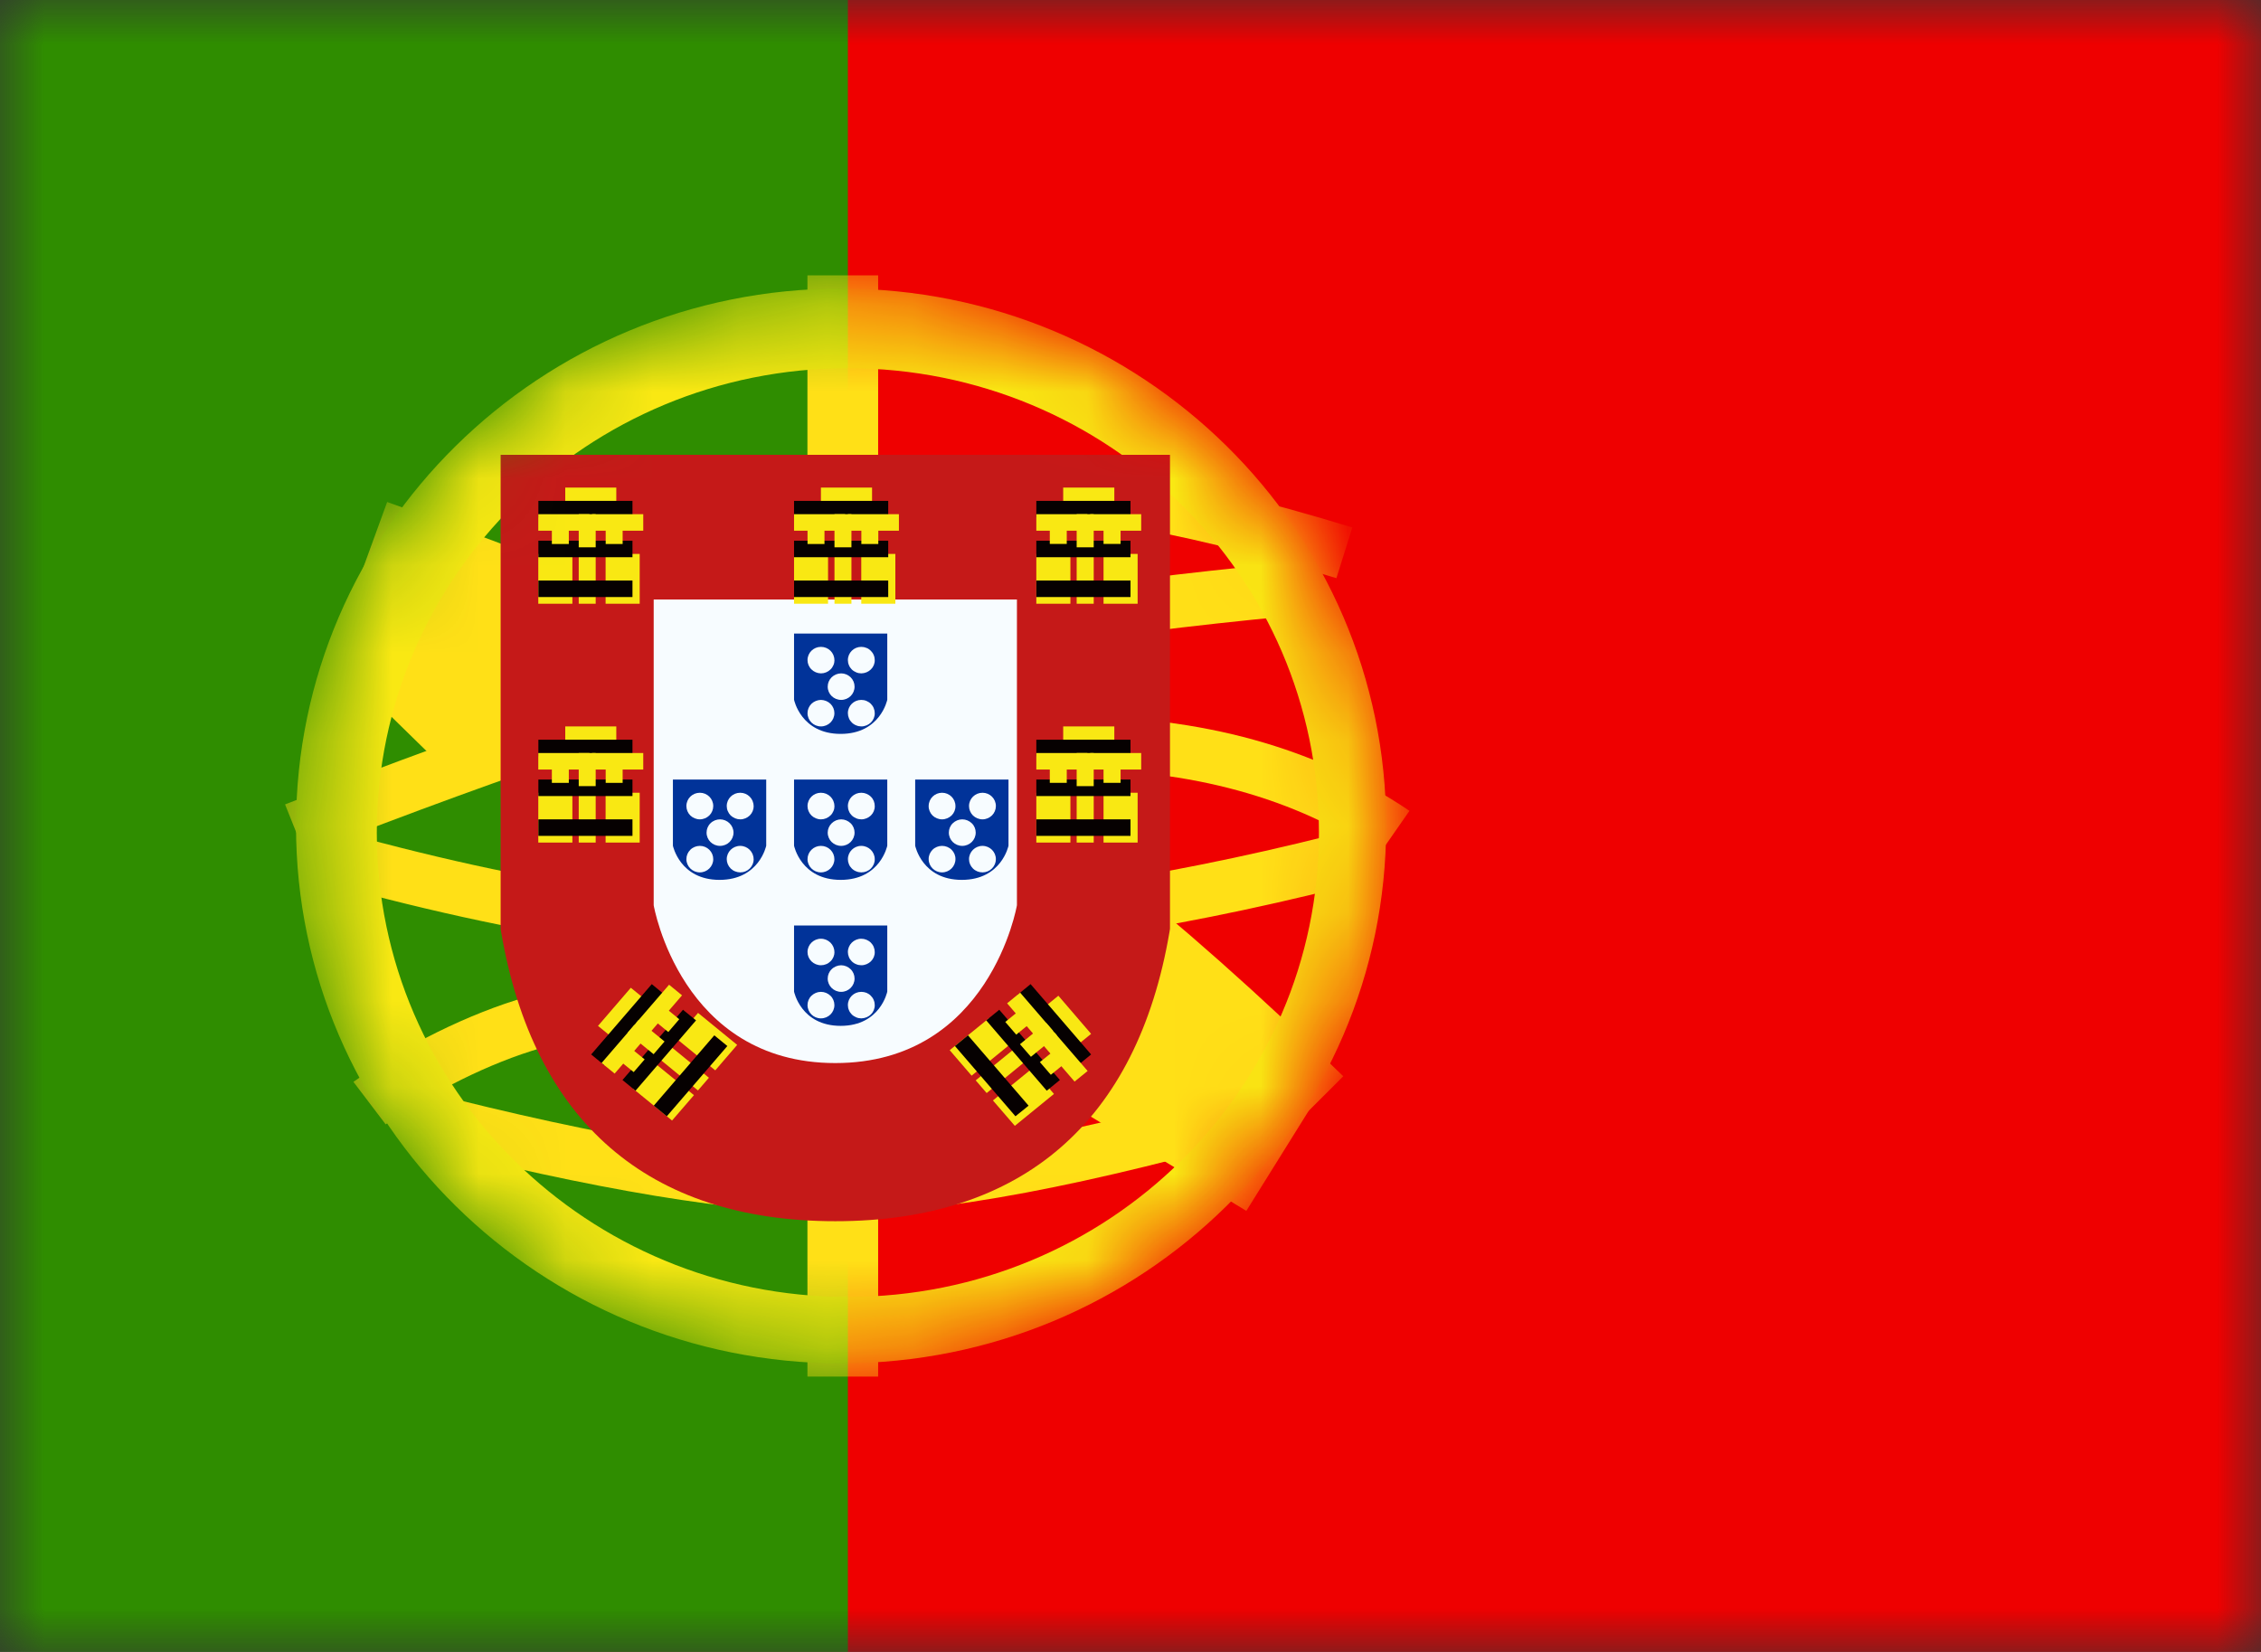 <svg width="26" height="19" viewBox="0 0 26 19" fill="none" xmlns="http://www.w3.org/2000/svg">
<rect x="0" y="0" width="26" height="19" fill="#333333" stroke="none"/>
<mask id="mask0_158_270" style="mask-type:alpha" maskUnits="userSpaceOnUse" x="0" y="0" width="26" height="19">
<path d="M0 0H26V19H0V0Z" fill="white"/>
</mask>
<g mask="url(#mask0_158_270)">
<path fill-rule="evenodd" clip-rule="evenodd" d="M6.5 0H26V19H6.5V0Z" fill="#EF0000"/>
<path fill-rule="evenodd" clip-rule="evenodd" d="M0 0H9.75V19H0V0Z" fill="#2F8D00"/>
<mask id="mask1_158_270" style="mask-type:alpha" maskUnits="userSpaceOnUse" x="3" y="3" width="13" height="13">
<path fill-rule="evenodd" clip-rule="evenodd" d="M9.673 15.681C6.212 15.681 3.404 12.914 3.404 9.5C3.404 6.086 6.211 3.319 9.673 3.319C13.134 3.319 15.94 6.086 15.94 9.5C15.94 12.914 13.134 15.681 9.673 15.681Z" fill="white"/>
</mask>
<g mask="url(#mask1_158_270)">
<path fill-rule="evenodd" clip-rule="evenodd" d="M9.285 3.167H10.098V5.303H9.285V3.167ZM9.285 13.849H10.098V15.833H9.285V13.849Z" fill="#FFE017"/>
<path d="M3.505 9.82L3.278 9.252C5.785 8.277 7.678 7.647 8.961 7.365C10.845 6.948 12.915 6.641 15.17 6.441L15.226 7.049C12.996 7.247 10.953 7.55 9.097 7.96C7.851 8.235 5.985 8.855 3.507 9.82H3.505Z" fill="#FFE017"/>
<path d="M15.551 6.067L15.368 6.65C13.473 6.067 11.93 5.816 10.744 5.894L10.703 5.285C11.976 5.202 13.591 5.464 15.552 6.067H15.551ZM16.208 9.326L15.858 9.829C14.891 9.175 13.701 8.848 12.279 8.848V8.237C13.821 8.237 15.133 8.599 16.208 9.326V9.326Z" fill="#FFE017"/>
<path d="M15.683 9.508L15.843 10.098C13.761 10.648 11.806 10.959 9.978 11.033C8.138 11.107 5.993 10.794 3.542 10.096L3.713 9.51C6.105 10.19 8.186 10.494 9.953 10.423C11.732 10.352 13.643 10.047 15.683 9.509V9.508Z" fill="#FFE017"/>
<path d="M15.447 12.379L14.468 13.356C12.609 11.546 10.972 10.251 9.567 9.474C8.139 8.682 6.276 7.879 3.981 7.067L4.452 5.774C6.814 6.61 8.745 7.443 10.249 8.276C11.776 9.122 13.506 10.489 15.447 12.379V12.379ZM4.435 12.932L4.064 12.443C4.371 12.229 4.693 12.038 5.029 11.871C5.72 11.531 6.413 11.317 7.074 11.297L7.171 11.296V11.906C7.145 11.906 7.119 11.906 7.093 11.908C6.536 11.923 5.924 12.112 5.307 12.417C5.004 12.568 4.712 12.74 4.435 12.932V12.932Z" fill="#FFE017"/>
<path d="M4.722 13.144L4.878 12.553C6.942 13.083 8.533 13.347 9.644 13.347C10.75 13.347 12.396 13.035 14.573 12.41L14.746 12.996C12.518 13.636 10.822 13.957 9.644 13.957C8.47 13.957 6.832 13.686 4.722 13.144V13.144ZM3.918 7.674L4.899 6.699L6.336 8.104L5.355 9.079L3.919 7.674H3.918Z" fill="#FFE017"/>
<path d="M12.054 12.546L12.784 11.376L15.061 12.757L14.332 13.927L12.054 12.546V12.546Z" fill="#FFE017"/>
<path fill-rule="evenodd" clip-rule="evenodd" d="M3.404 9.5C3.404 12.914 6.211 15.681 9.673 15.681C13.134 15.681 15.94 12.914 15.94 9.5C15.94 6.086 13.134 3.319 9.673 3.319C6.212 3.319 3.404 6.086 3.404 9.5ZM15.167 9.576C15.167 12.527 12.742 14.917 9.75 14.917C6.758 14.917 4.333 12.527 4.333 9.576C4.333 6.626 6.758 4.235 9.75 4.235C12.742 4.235 15.167 6.627 15.167 9.577V9.576Z" fill="#F9E813"/>
<path d="M6.221 5.688V10.645C6.556 12.607 7.684 13.587 9.605 13.587C11.527 13.587 12.655 12.607 12.989 10.645V5.689H6.221V5.688Z" fill="white"/>
<path d="M5.757 5.231H13.454V10.683L13.448 10.721C13.076 12.899 11.758 14.046 9.605 14.046C7.453 14.046 6.135 12.899 5.763 10.721L5.757 10.683V5.231V5.231Z" fill="#C51918"/>
<path d="M7.517 6.895H11.694V10.412C11.694 10.412 11.384 12.227 9.605 12.227C7.828 12.227 7.517 10.412 7.517 10.412V6.895V6.895Z" fill="#F7FCFF"/>
<path fill-rule="evenodd" clip-rule="evenodd" d="M6.5 5.608H7.087V5.99H6.5V5.608Z" fill="#F9E813"/>
<path fill-rule="evenodd" clip-rule="evenodd" d="M6.19 5.761H7.273V5.952H6.191V5.762L6.19 5.761Z" fill="#060101"/>
<path fill-rule="evenodd" clip-rule="evenodd" d="M6.19 5.914H6.778V6.104H6.19V5.914V5.914ZM6.81 5.914H7.397V6.104H6.809V5.914H6.81ZM6.19 6.371H6.582V6.944H6.19V6.371V6.371ZM6.964 6.371H7.356V6.944H6.964V6.371ZM6.654 6.371H6.85V6.944H6.655V6.371H6.654Z" fill="#F9E813"/>
<path fill-rule="evenodd" clip-rule="evenodd" d="M6.19 6.219H7.273V6.409H6.191V6.219L6.19 6.219ZM6.19 6.677H7.273V6.867H6.191V6.677H6.19Z" fill="#060101"/>
<path fill-rule="evenodd" clip-rule="evenodd" d="M6.346 6.067H6.541V6.257H6.346V6.067V6.067ZM6.964 6.067H7.16V6.257H6.965V6.067H6.964ZM6.654 5.914H6.85V6.295H6.655V5.914H6.654ZM9.44 5.608H10.028V5.99H9.44V5.608Z" fill="#F9E813"/>
<path fill-rule="evenodd" clip-rule="evenodd" d="M9.131 5.761H10.214V5.952H9.131V5.762V5.761Z" fill="#060101"/>
<path fill-rule="evenodd" clip-rule="evenodd" d="M9.131 5.914H9.718V6.104H9.131V5.914ZM9.75 5.914H10.337V6.104H9.75V5.914ZM9.131 6.371H9.522V6.944H9.131V6.371ZM9.904 6.371H10.296V6.944H9.904V6.371ZM9.596 6.371H9.791V6.944H9.596V6.371Z" fill="#F9E813"/>
<path fill-rule="evenodd" clip-rule="evenodd" d="M9.131 6.219H10.214V6.409H9.131V6.219V6.219ZM9.131 6.677H10.214V6.867H9.131V6.677Z" fill="#060101"/>
<path fill-rule="evenodd" clip-rule="evenodd" d="M9.285 6.067H9.481V6.257H9.286V6.067H9.285ZM9.904 6.067H10.1V6.257H9.905V6.067H9.904ZM9.596 5.914H9.791V6.295H9.596V5.914V5.914ZM12.226 5.608H12.814V5.99H12.226V5.608Z" fill="#F9E813"/>
<path fill-rule="evenodd" clip-rule="evenodd" d="M11.917 5.761H13V5.952H11.917V5.762V5.761Z" fill="#060101"/>
<path fill-rule="evenodd" clip-rule="evenodd" d="M11.917 5.914H12.504V6.104H11.917V5.914ZM12.536 5.914H13.123V6.104H12.536V5.914ZM11.917 6.371H12.309V6.944H11.917V6.371ZM12.69 6.371H13.082V6.944H12.69V6.371ZM12.381 6.371H12.577V6.944H12.381V6.371Z" fill="#F9E813"/>
<path fill-rule="evenodd" clip-rule="evenodd" d="M11.917 6.219H13V6.409H11.917V6.219V6.219ZM11.917 6.677H13V6.867H11.917V6.677Z" fill="#060101"/>
<path fill-rule="evenodd" clip-rule="evenodd" d="M12.071 6.066H12.267V6.256H12.072V6.066H12.071ZM12.69 6.066H12.886V6.256H12.69V6.066ZM12.381 5.914H12.577V6.295H12.381V5.914V5.914ZM12.226 8.355H12.814V8.737H12.226V8.355Z" fill="#F9E813"/>
<path fill-rule="evenodd" clip-rule="evenodd" d="M11.917 8.508H13V8.699H11.917V8.508Z" fill="#060101"/>
<path fill-rule="evenodd" clip-rule="evenodd" d="M11.917 8.661H12.504V8.851H11.917V8.661ZM12.536 8.661H13.123V8.851H12.536V8.661ZM11.917 9.118H12.309V9.691H11.917V9.118ZM12.69 9.118H13.082V9.691H12.69V9.118ZM12.381 9.118H12.577V9.691H12.381V9.118Z" fill="#F9E813"/>
<path fill-rule="evenodd" clip-rule="evenodd" d="M11.917 8.966H13V9.156H11.917V8.966V8.966ZM11.917 9.424H13V9.614H11.917V9.424Z" fill="#060101"/>
<path fill-rule="evenodd" clip-rule="evenodd" d="M12.071 8.814H12.267V9.004H12.072V8.814H12.071ZM12.69 8.814H12.886V9.004H12.69V8.814ZM12.381 8.661H12.577V9.042H12.381V8.661ZM6.5 8.355H7.087V8.737H6.5V8.355Z" fill="#F9E813"/>
<path fill-rule="evenodd" clip-rule="evenodd" d="M6.19 8.508H7.273V8.699H6.191V8.508H6.19Z" fill="#060101"/>
<path fill-rule="evenodd" clip-rule="evenodd" d="M6.19 8.661H6.778V8.851H6.19V8.661V8.661ZM6.81 8.661H7.397V8.851H6.809V8.661H6.81ZM6.19 9.118H6.582V9.691H6.19V9.118V9.118ZM6.964 9.118H7.356V9.691H6.964V9.118ZM6.654 9.118H6.85V9.691H6.655V9.118H6.654Z" fill="#F9E813"/>
<path fill-rule="evenodd" clip-rule="evenodd" d="M6.19 8.966H7.273V9.156H6.191V8.966L6.19 8.966ZM6.19 9.424H7.273V9.614H6.191V9.424H6.19Z" fill="#060101"/>
<path fill-rule="evenodd" clip-rule="evenodd" d="M6.346 8.814H6.541V9.004H6.346V8.814V8.814ZM6.964 8.814H7.16V9.004H6.965V8.814H6.964ZM6.654 8.661H6.85V9.042H6.655V8.661H6.654ZM6.877 11.799L7.254 11.361L7.555 11.606L7.177 12.044L6.876 11.799H6.877Z" fill="#F9E813"/>
<path fill-rule="evenodd" clip-rule="evenodd" d="M6.798 12.128L7.495 11.319L7.644 11.442L6.948 12.251L6.798 12.128Z" fill="#060101"/>
<path fill-rule="evenodd" clip-rule="evenodd" d="M6.918 12.226L7.295 11.788L7.445 11.911L7.068 12.348L6.918 12.226V12.226ZM7.316 11.764L7.694 11.326L7.843 11.448L7.465 11.887L7.316 11.764ZM7.278 12.52L7.529 12.228L7.98 12.596L7.728 12.888L7.278 12.52ZM7.776 11.943L8.027 11.65L8.477 12.018L8.225 12.311L7.775 11.943H7.776ZM7.577 12.174L7.702 12.028L8.152 12.396L8.026 12.542L7.577 12.174V12.174Z" fill="#F9E813"/>
<path fill-rule="evenodd" clip-rule="evenodd" d="M7.158 12.422L7.854 11.614L8.004 11.736L7.308 12.545L7.158 12.422ZM7.518 12.717L8.214 11.908L8.364 12.031L7.668 12.839L7.518 12.717V12.717Z" fill="#060101"/>
<path fill-rule="evenodd" clip-rule="evenodd" d="M7.137 12.209L7.263 12.063L7.413 12.185L7.287 12.331L7.137 12.209V12.209ZM7.535 11.747L7.661 11.6L7.811 11.723L7.685 11.87L7.535 11.747ZM7.216 11.88L7.342 11.733L7.642 11.979L7.516 12.125L7.216 11.88ZM12.17 11.452L12.547 11.891L12.247 12.136L11.87 11.698L12.171 11.452H12.17Z" fill="#F9E813"/>
<path fill-rule="evenodd" clip-rule="evenodd" d="M11.851 11.319L12.547 12.128L12.397 12.251L11.701 11.442L11.851 11.319Z" fill="#060101"/>
<path fill-rule="evenodd" clip-rule="evenodd" d="M11.731 11.417L12.109 11.856L11.958 11.979L11.581 11.54L11.731 11.417V11.417ZM12.129 11.88L12.507 12.318L12.357 12.44L11.979 12.002L12.129 11.88ZM11.371 11.712L11.623 12.005L11.173 12.372L10.921 12.079L11.371 11.712ZM11.868 12.29L12.12 12.582L11.67 12.949L11.418 12.657L11.868 12.29V12.29ZM11.669 12.059L11.795 12.204L11.346 12.572L11.22 12.426L11.669 12.059V12.059Z" fill="#F9E813"/>
<path fill-rule="evenodd" clip-rule="evenodd" d="M11.491 11.614L12.188 12.422L12.037 12.545L11.341 11.736L11.491 11.614ZM11.131 11.908L11.828 12.717L11.677 12.839L10.981 12.031L11.131 11.908Z" fill="#060101"/>
<path fill-rule="evenodd" clip-rule="evenodd" d="M11.711 11.631L11.836 11.778L11.686 11.9L11.56 11.754L11.711 11.631V11.631ZM12.109 12.094L12.235 12.239L12.084 12.362L11.958 12.216L12.109 12.094ZM12.03 11.764L12.155 11.91L11.855 12.155L11.729 12.01L12.03 11.764Z" fill="#F9E813"/>
<path fill-rule="evenodd" clip-rule="evenodd" d="M10.203 7.287H9.131V8.048C9.131 8.048 9.21 8.441 9.667 8.441C10.124 8.441 10.203 8.048 10.203 8.048V7.287ZM9.596 7.592C9.596 7.612 9.592 7.632 9.584 7.65C9.576 7.669 9.565 7.686 9.55 7.7C9.536 7.714 9.519 7.725 9.5 7.733C9.481 7.741 9.461 7.745 9.44 7.745C9.399 7.744 9.36 7.728 9.331 7.699C9.302 7.671 9.286 7.632 9.286 7.592C9.286 7.508 9.355 7.44 9.44 7.44C9.526 7.44 9.595 7.508 9.595 7.592H9.596ZM9.44 8.355C9.526 8.355 9.595 8.287 9.595 8.202C9.595 8.162 9.579 8.124 9.55 8.095C9.521 8.067 9.482 8.051 9.44 8.05C9.399 8.051 9.36 8.067 9.331 8.095C9.302 8.124 9.286 8.162 9.286 8.202C9.286 8.287 9.355 8.355 9.44 8.355ZM10.059 8.202C10.06 8.243 10.044 8.281 10.015 8.31C9.986 8.338 9.946 8.355 9.905 8.355C9.885 8.355 9.864 8.351 9.846 8.343C9.827 8.336 9.809 8.324 9.795 8.31C9.781 8.296 9.769 8.279 9.762 8.261C9.754 8.242 9.75 8.222 9.75 8.202C9.75 8.118 9.819 8.05 9.904 8.05C9.925 8.05 9.945 8.054 9.964 8.062C9.983 8.07 10 8.081 10.014 8.095C10.028 8.109 10.04 8.126 10.047 8.144C10.055 8.163 10.059 8.183 10.059 8.202H10.059ZM9.673 8.05C9.758 8.05 9.827 7.982 9.827 7.898C9.827 7.857 9.811 7.819 9.782 7.79C9.753 7.762 9.714 7.745 9.673 7.745C9.632 7.745 9.592 7.762 9.563 7.79C9.534 7.819 9.518 7.857 9.518 7.898C9.518 7.982 9.587 8.05 9.673 8.05ZM10.059 7.592C10.06 7.632 10.044 7.671 10.015 7.699C9.986 7.728 9.946 7.744 9.905 7.745C9.885 7.745 9.864 7.741 9.846 7.733C9.827 7.725 9.809 7.714 9.795 7.7C9.781 7.686 9.769 7.669 9.762 7.65C9.754 7.632 9.75 7.612 9.75 7.592C9.75 7.508 9.819 7.44 9.904 7.44C9.925 7.44 9.945 7.444 9.964 7.452C9.983 7.459 10 7.471 10.014 7.485C10.028 7.499 10.04 7.516 10.047 7.534C10.055 7.552 10.059 7.572 10.059 7.592H10.059ZM10.203 8.966H9.131V9.727C9.131 9.727 9.21 10.12 9.667 10.12C10.124 10.12 10.203 9.727 10.203 9.727V8.966ZM9.596 9.271C9.596 9.291 9.592 9.311 9.584 9.329C9.576 9.348 9.565 9.365 9.55 9.379C9.536 9.393 9.519 9.404 9.5 9.412C9.481 9.42 9.461 9.424 9.44 9.424C9.399 9.424 9.36 9.407 9.331 9.379C9.302 9.35 9.286 9.311 9.286 9.271C9.286 9.186 9.355 9.118 9.44 9.118C9.526 9.118 9.595 9.186 9.595 9.271H9.596ZM9.44 10.034C9.526 10.034 9.595 9.965 9.595 9.882C9.595 9.841 9.579 9.803 9.55 9.774C9.521 9.745 9.482 9.729 9.44 9.729C9.399 9.729 9.36 9.745 9.331 9.774C9.302 9.803 9.286 9.841 9.286 9.882C9.286 9.965 9.355 10.034 9.44 10.034ZM10.059 9.882C10.06 9.922 10.044 9.96 10.015 9.989C9.986 10.018 9.946 10.034 9.905 10.034C9.885 10.034 9.864 10.03 9.846 10.022C9.827 10.015 9.809 10.003 9.795 9.989C9.781 9.975 9.769 9.958 9.762 9.94C9.754 9.921 9.75 9.901 9.75 9.882C9.75 9.798 9.819 9.729 9.904 9.729C9.99 9.729 10.059 9.798 10.059 9.882H10.059ZM9.673 9.729C9.758 9.729 9.827 9.661 9.827 9.576C9.827 9.536 9.811 9.497 9.782 9.469C9.753 9.441 9.714 9.424 9.673 9.424C9.632 9.424 9.592 9.441 9.564 9.469C9.535 9.497 9.518 9.536 9.518 9.576C9.518 9.661 9.587 9.729 9.673 9.729ZM10.059 9.271C10.06 9.311 10.044 9.35 10.015 9.379C9.986 9.407 9.946 9.424 9.905 9.424C9.885 9.424 9.864 9.42 9.846 9.412C9.827 9.404 9.809 9.393 9.795 9.379C9.781 9.365 9.769 9.348 9.762 9.329C9.754 9.311 9.75 9.291 9.75 9.271C9.75 9.186 9.819 9.118 9.904 9.118C9.925 9.118 9.945 9.122 9.964 9.13C9.983 9.138 10 9.149 10.014 9.163C10.029 9.177 10.04 9.194 10.048 9.213C10.055 9.231 10.059 9.251 10.059 9.271H10.059ZM11.597 8.966H10.524V9.727C10.524 9.727 10.603 10.12 11.06 10.12C11.517 10.12 11.597 9.727 11.597 9.727V8.966ZM10.987 9.271C10.988 9.311 10.972 9.35 10.943 9.379C10.914 9.407 10.874 9.424 10.833 9.424C10.792 9.424 10.752 9.407 10.723 9.379C10.695 9.35 10.678 9.311 10.679 9.271C10.679 9.186 10.748 9.118 10.833 9.118C10.918 9.118 10.987 9.186 10.987 9.271ZM10.833 10.034C10.918 10.034 10.987 9.965 10.987 9.882C10.988 9.841 10.972 9.803 10.943 9.774C10.914 9.745 10.874 9.729 10.833 9.729C10.792 9.729 10.752 9.745 10.723 9.774C10.695 9.803 10.678 9.841 10.679 9.882C10.679 9.965 10.748 10.034 10.833 10.034ZM11.452 9.882C11.452 9.922 11.436 9.96 11.407 9.989C11.378 10.018 11.339 10.034 11.298 10.034C11.257 10.034 11.217 10.018 11.188 9.989C11.159 9.96 11.143 9.922 11.143 9.882C11.143 9.798 11.213 9.729 11.298 9.729C11.383 9.729 11.452 9.798 11.452 9.882ZM11.065 9.729C11.151 9.729 11.22 9.661 11.22 9.576C11.22 9.536 11.204 9.497 11.175 9.469C11.146 9.441 11.107 9.424 11.065 9.424C11.024 9.424 10.985 9.441 10.956 9.469C10.927 9.497 10.911 9.536 10.911 9.576C10.911 9.661 10.98 9.729 11.065 9.729ZM11.452 9.271C11.452 9.311 11.436 9.35 11.407 9.379C11.378 9.407 11.339 9.424 11.298 9.424C11.257 9.424 11.217 9.407 11.188 9.379C11.159 9.35 11.143 9.311 11.143 9.271C11.143 9.186 11.213 9.118 11.298 9.118C11.383 9.118 11.452 9.186 11.452 9.271ZM8.811 8.966H7.738V9.727C7.738 9.727 7.818 10.12 8.274 10.12C8.731 10.12 8.811 9.727 8.811 9.727V8.966ZM8.202 9.271C8.202 9.311 8.186 9.35 8.157 9.379C8.128 9.407 8.089 9.424 8.048 9.424C8.007 9.424 7.967 9.407 7.938 9.379C7.909 9.35 7.893 9.311 7.893 9.271C7.893 9.186 7.962 9.118 8.048 9.118C8.133 9.118 8.202 9.186 8.202 9.271ZM8.048 10.034C8.133 10.034 8.202 9.965 8.202 9.882C8.202 9.841 8.186 9.803 8.157 9.774C8.128 9.745 8.089 9.729 8.048 9.729C8.007 9.729 7.967 9.745 7.938 9.774C7.909 9.803 7.893 9.841 7.893 9.882C7.893 9.965 7.962 10.034 8.048 10.034ZM8.667 9.882C8.667 9.922 8.651 9.96 8.622 9.989C8.593 10.018 8.554 10.034 8.513 10.034C8.492 10.034 8.472 10.03 8.453 10.022C8.434 10.015 8.417 10.003 8.402 9.989C8.388 9.975 8.377 9.958 8.369 9.94C8.361 9.921 8.357 9.901 8.357 9.882C8.357 9.798 8.426 9.729 8.512 9.729C8.597 9.729 8.666 9.798 8.666 9.882H8.667ZM8.28 9.729C8.365 9.729 8.435 9.661 8.435 9.576C8.435 9.536 8.418 9.497 8.389 9.469C8.361 9.441 8.321 9.424 8.28 9.424C8.239 9.424 8.199 9.44 8.17 9.469C8.141 9.497 8.125 9.536 8.125 9.576C8.125 9.661 8.194 9.729 8.279 9.729H8.28ZM8.667 9.271C8.667 9.311 8.651 9.35 8.622 9.379C8.593 9.407 8.554 9.424 8.513 9.424C8.492 9.424 8.472 9.42 8.453 9.412C8.434 9.404 8.417 9.393 8.402 9.379C8.388 9.365 8.377 9.348 8.369 9.329C8.361 9.311 8.357 9.291 8.357 9.271C8.357 9.186 8.426 9.118 8.512 9.118C8.597 9.118 8.666 9.186 8.666 9.271H8.667ZM10.203 10.645H9.131V11.405C9.131 11.405 9.21 11.799 9.667 11.799C10.124 11.799 10.203 11.405 10.203 11.405V10.645ZM9.596 10.95C9.596 10.969 9.592 10.989 9.584 11.008C9.576 11.026 9.565 11.043 9.55 11.057C9.536 11.071 9.519 11.083 9.5 11.09C9.481 11.098 9.461 11.102 9.44 11.102C9.399 11.102 9.36 11.085 9.331 11.057C9.302 11.028 9.286 10.99 9.286 10.95C9.286 10.866 9.355 10.797 9.44 10.797C9.526 10.797 9.595 10.866 9.595 10.95H9.596ZM9.44 11.713C9.526 11.713 9.595 11.645 9.595 11.56C9.595 11.52 9.579 11.481 9.55 11.453C9.521 11.425 9.482 11.408 9.44 11.408C9.399 11.408 9.36 11.425 9.331 11.453C9.302 11.481 9.286 11.52 9.286 11.56C9.286 11.645 9.355 11.713 9.44 11.713ZM10.059 11.56C10.06 11.6 10.044 11.639 10.015 11.667C9.986 11.696 9.946 11.712 9.905 11.713C9.885 11.713 9.864 11.709 9.846 11.701C9.827 11.693 9.809 11.682 9.795 11.668C9.781 11.653 9.769 11.637 9.762 11.618C9.754 11.6 9.75 11.58 9.75 11.56C9.75 11.476 9.819 11.408 9.904 11.408C9.925 11.408 9.945 11.412 9.964 11.419C9.983 11.427 10 11.438 10.014 11.453C10.028 11.467 10.04 11.483 10.047 11.502C10.055 11.52 10.059 11.54 10.059 11.56H10.059ZM9.673 11.408C9.758 11.408 9.827 11.339 9.827 11.255C9.827 11.215 9.811 11.176 9.782 11.148C9.753 11.119 9.714 11.103 9.673 11.102C9.632 11.103 9.592 11.119 9.563 11.148C9.534 11.176 9.518 11.215 9.518 11.255C9.518 11.339 9.587 11.408 9.673 11.408ZM10.059 10.95C10.06 10.99 10.044 11.028 10.015 11.057C9.986 11.085 9.946 11.102 9.905 11.102C9.885 11.102 9.864 11.098 9.846 11.09C9.827 11.083 9.809 11.071 9.795 11.057C9.781 11.043 9.769 11.026 9.762 11.008C9.754 10.989 9.75 10.969 9.75 10.95C9.75 10.866 9.819 10.797 9.904 10.797C9.925 10.797 9.945 10.801 9.964 10.809C9.983 10.817 10 10.828 10.014 10.842C10.028 10.856 10.04 10.873 10.047 10.891C10.055 10.91 10.059 10.93 10.059 10.95H10.059Z" fill="#013399"/>
</g>
</g>
</svg>
